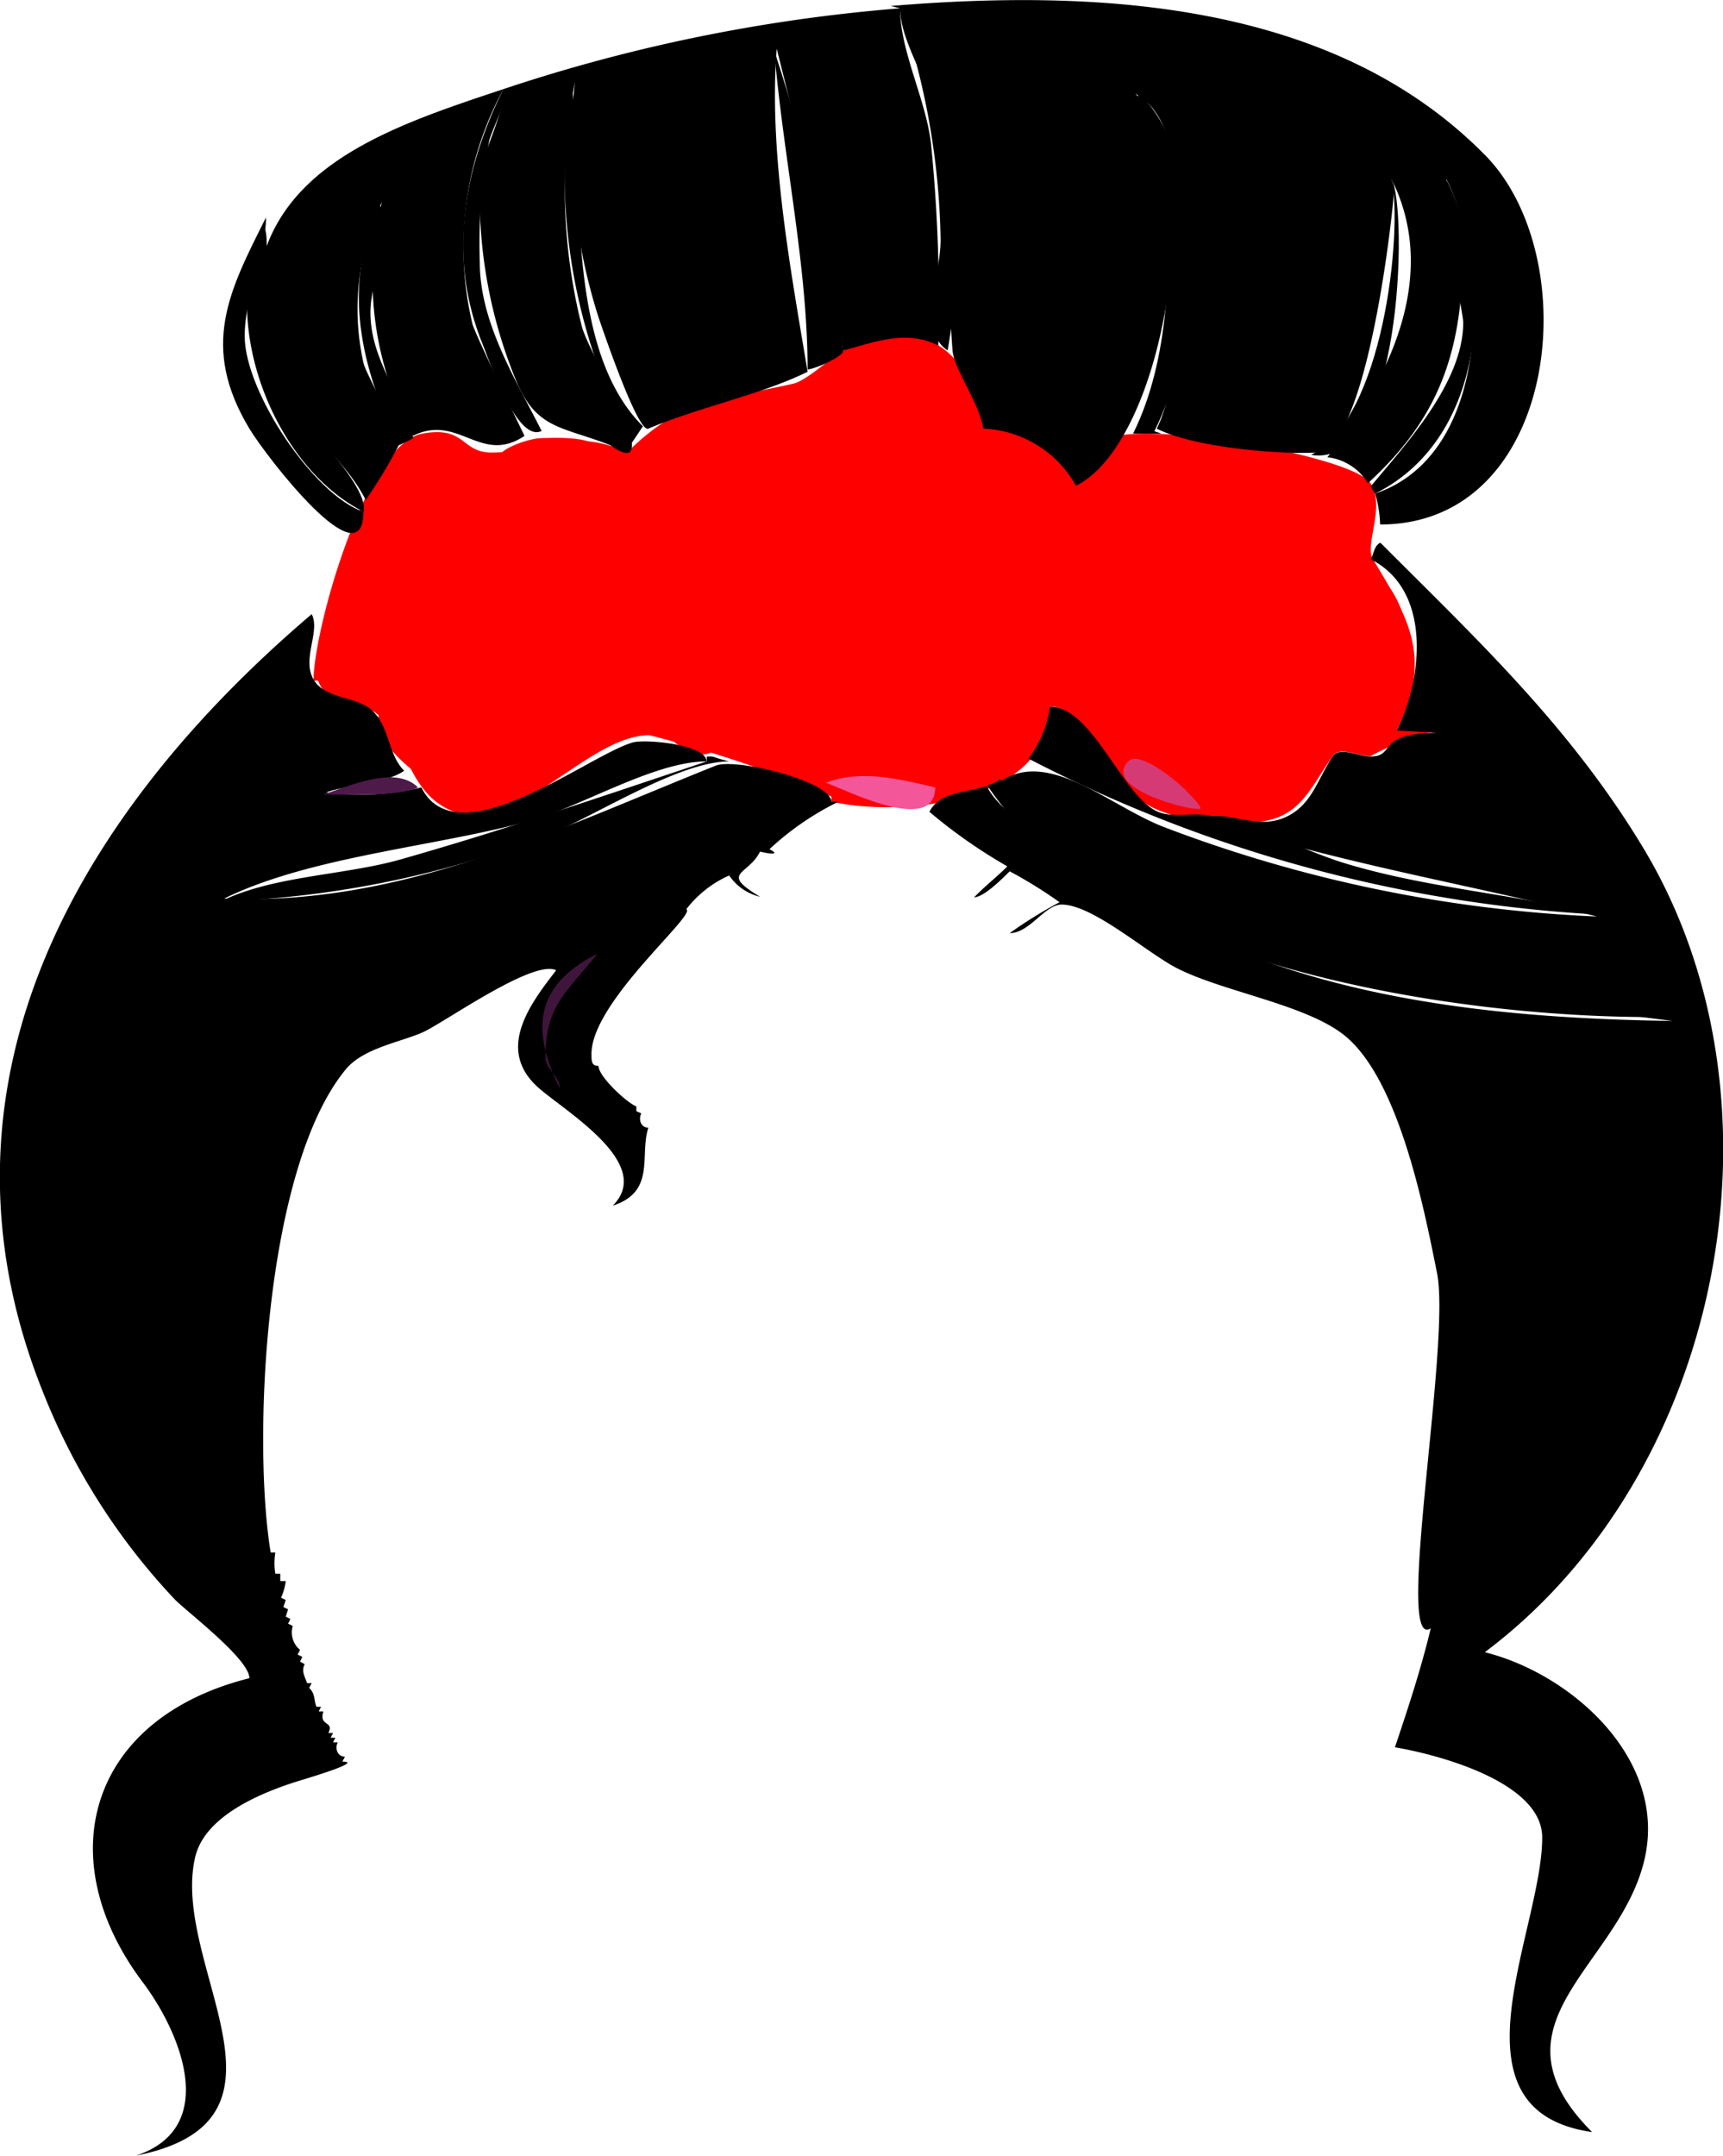 <svg xmlns="http://www.w3.org/2000/svg" viewBox="0 0 66.33 82.98"><defs><style>.ee2cefb5-071f-4e4d-a89e-832901d918ae{fill:red;}.ace95226-88e0-407f-8477-fc69e1c73be1{fill:#40153c;}.bbc87000-1a63-4ccb-b5ae-be4ce6874594{fill:#d63a74;}.ff2dffe8-f0ea-41af-ae47-473cbce02ee7{fill:#f4569a;}.aede02f6-57c8-41ce-a3f4-ce21bc4638bd{fill:#4d1a49;}</style></defs><g id="bff69a3d-a0c8-4900-9d47-11e84003d4c9" data-name="Layer 2"><g id="fed37db9-106e-46e7-b089-ce5d6f54b53f" data-name="Layer 1"><g id="b4fe6c0e-0395-40ef-944c-b0ec5edaee80" data-name="Layer 1"><path class="ee2cefb5-071f-4e4d-a89e-832901d918ae" d="M12.25,26.2h-.18c0-1.95,2-9.12,4.2-9.51,1.68-.3,1.46.73,2.66.73,1.78,0,3.18-1,5.21,0,2.08-2.08,3.5-2,6.4-2.65.53-.13,1.44-1,1.92-1.28,3.11-1.56,5,.13,5.39,3a4.29,4.29,0,0,1,3.57,2.2c.19-.1.91-1.49,1.19-1.74,1-.84,9.42.55,10.15,1.65.59.88-.24,2.37.09,2.92,1.34,2.23,2.34,3.75.92,6.59h1.55a10.86,10.86,0,0,0-2.56,1c-.49,0-1.19-.4-1.46,0-1,1.44-1.32,2.56-3.39,2.56-1.44,0-3.31-.11-4.39-1.18-.77-.78-1.82-3.3-3.1-3.3,0,3.86-6.05,4.25-8.42,3.66,0-.25.06-.15-.18-.27A50.18,50.18,0,0,0,25,28.3c-2.5,0-5.39,4.29-7.95,2.74-1.45-.86-1.51-2.89-2.66-3.65C13.68,26.94,12.56,27.14,12.25,26.2Z"/><path d="M40.42,27.2a4.25,4.25,0,0,1-.83,2,54,54,0,0,0,21.86,6c-3.13-.78-6.39-1-9.51-1.92-1.75-.5-3.93-1.72-5.67-1.92-.53-.06-1.3.14-1.83-.18C43.14,30.45,42,27.2,40.42,27.2Z"/><path d="M28.07,29.31c-1.89,0-5,2-6.77,2.74A38.49,38.49,0,0,1,8.5,34.7c2-1,4.81-1,7-1.64,4-1.14,7.81-2.45,11.71-3.75v-.19C27.59,29.12,27.28,29.11,28.07,29.31Z"/><path class="ee2cefb5-071f-4e4d-a89e-832901d918ae" d="M35.57,29.86c1.92-1.92,3-3.52,1.74-6.68-.85-2.11-4.37-4-5.76-1.19-.92-2.76,4.18-2.42,5.3-2.1C41.53,21.22,40.56,33.18,35.57,29.86Z"/><path class="ee2cefb5-071f-4e4d-a89e-832901d918ae" d="M30.91,27.93c2.38-.59,6.38-1,5.12-4.84-.46-1.36-3.39-1.36-3.39,0,0,.78,1.56.78,1.56-.46H34c.3-.29.1-.2.64-.09.29,2.59-2.92,2-2.92-.09,0-2.4,3.95-1.43,4.75-.09C39.76,27.82,34.13,32.78,30.91,27.93Z"/><path class="ee2cefb5-071f-4e4d-a89e-832901d918ae" d="M37.21,18.52c-.42,0-1.54-1.9-2-2.29-2.33-1.94-5.22.76-5.76,2.93-3.22-1.61,7.17-10.5,8-3A6.76,6.76,0,0,1,37.21,18.52Z"/><path class="ee2cefb5-071f-4e4d-a89e-832901d918ae" d="M46.18,30.59c5.5-.92,3.92-10.06-.19-7.32,1.38-1.55,5.23-.92,5.49,1.46C51.82,27.83,50.36,33.38,46.18,30.59Z"/><path class="ee2cefb5-071f-4e4d-a89e-832901d918ae" d="M43.52,27.2c.74,1.48,4.79,1.07,5.22-.64,1-4.07-3.5-1.9-1.65-1.37.76.22.38-.42.82-.64.78.77-.55,1.26-1.18,1.19-1.54-.17-.78-2.69,1-2.56,3.32.24,1.44,5.33,0,6.77C46,31.7,43.52,28.74,43.52,27.2Z"/><path class="ee2cefb5-071f-4e4d-a89e-832901d918ae" d="M29.44,20.71c0,.65.55,1.19.82,1.74-2.66,2.66,2,4.17,3.66,4.3C30.61,31.16,24.89,20.71,29.44,20.71Z"/><path class="ee2cefb5-071f-4e4d-a89e-832901d918ae" d="M38,20.07c-4.19-2.09-6.5-.48-7,3.57-.67-2,0-5.24,2.65-5.49C34.55,18.06,38,18.52,38,20.07Z"/><path class="ee2cefb5-071f-4e4d-a89e-832901d918ae" d="M19.66,19.06c-2.87,0-4.48-.08-4.48,3.39a1.94,1.94,0,0,0,.55,1.19l-.19.18C11.38,21.74,16.67,13.1,19.66,19.06Z"/><path class="ee2cefb5-071f-4e4d-a89e-832901d918ae" d="M51.3,22.81c0-3.13-3.53-5.72-5.76-2.37-.79-3.15,5.54-3.52,7-1.65C53.1,19.61,52.59,22.81,51.3,22.81Z"/><path class="ee2cefb5-071f-4e4d-a89e-832901d918ae" d="M37.85,16.87c3.51,0,6.53,7.56,2.47,8.14C40.32,21.76,37,19.85,37.85,16.87Z"/><path class="ee2cefb5-071f-4e4d-a89e-832901d918ae" d="M36.39,18.24c-4.51,0-4.14-.78-6.22,3.39C28.65,17.06,34.14,13.75,36.39,18.24Z"/><path class="ee2cefb5-071f-4e4d-a89e-832901d918ae" d="M24.05,27.11c-.61.61-1.71.5-2.47.55.69-1.38,1.71-2.18,1.55-4.11a1.66,1.66,0,1,0-3.29.45c.86.18,1.33-.62.37-1,.16-.32,0-.15.45-.46.57.57.79,1.34.09,1.92-1.69,1.41-3.05-2.77,0-3.11C24.91,20.89,23,25.09,24.05,27.11Z"/><path class="ee2cefb5-071f-4e4d-a89e-832901d918ae" d="M29.9,15.13c0,1.58-2.07,1.37-2.93,2-1.52,1.15-1.46,2.12-1.46,4C23.58,17.31,25.46,15.13,29.9,15.13Z"/><path class="ee2cefb5-071f-4e4d-a89e-832901d918ae" d="M25.24,21.44c1.37-.3,1.14,4,1.18,4.67A4.29,4.29,0,0,0,27.06,28c.2.26.87.5.64.73C25.68,30.78,21.69,22.22,25.24,21.44Z"/><path class="ee2cefb5-071f-4e4d-a89e-832901d918ae" d="M24.14,22.63c-2-2-5.67-2-5.67,1.46C15.33,17.83,27.58,19.19,24.14,22.63Z"/><path class="ee2cefb5-071f-4e4d-a89e-832901d918ae" d="M28.71,17a14.47,14.47,0,0,0,.64,3.38c-3.42,0-1.19,3.45-1.19,5C27.12,23.3,23.21,17,28.71,17Z"/><path class="ee2cefb5-071f-4e4d-a89e-832901d918ae" d="M26.79,24.28c1.6,1.6,4.37,3.33,5.4,5.39C28.23,29.67,26.79,28.28,26.79,24.28Z"/><path class="ee2cefb5-071f-4e4d-a89e-832901d918ae" d="M14.26,23c.42.83,1.44,1,2.2,1.37-1.51,2,.64,2.65,2.1,3.38C16.72,27.91,10.56,24.85,14.26,23Z"/><path class="ee2cefb5-071f-4e4d-a89e-832901d918ae" d="M35.2,22.45a4,4,0,0,1,.73,2.47c0,3.72-8,.62-5.57-1.83,0,.46.46,1.28.91,1.28,0,1,1.51,1.34,2.2.82.53-.4,1.37-.94,1.55-1.64C35.12,23.14,34.75,22.67,35.2,22.45Z"/><path class="ee2cefb5-071f-4e4d-a89e-832901d918ae" d="M44,21.26c2.16-.58-.09,3-.09,4.39,0,.61.9,1.27,1.37,1.46.31.12,1.13.43.82.55C42.87,29,41.18,22,44,21.26Z"/><path class="ee2cefb5-071f-4e4d-a89e-832901d918ae" d="M20.94,19.34c-2.15,1.07-5,4.21-1.74,5.85C17.05,25.91,15.52,18.8,20.94,19.34Z"/><path class="ee2cefb5-071f-4e4d-a89e-832901d918ae" d="M14.81,27.29c1.5-.91,2.21,1.26,3.48,2,.5.3,2.21.61,1.92.91C18.13,32.3,13.35,28.18,14.81,27.29Z"/><path class="ee2cefb5-071f-4e4d-a89e-832901d918ae" d="M16.64,24.64c1.18-.78,1.33,1,2.19,1.65a2.47,2.47,0,0,0,2.47.18c.47-.35,1.07-1.73,1.28-1.19C24.21,29.36,13.3,26.87,16.64,24.64Z"/><path class="ee2cefb5-071f-4e4d-a89e-832901d918ae" d="M51.48,24.19c-1.56-3.12-5-2.54-6.4.18C44.4,20.31,51.48,20.17,51.48,24.19Z"/><path class="ee2cefb5-071f-4e4d-a89e-832901d918ae" d="M52.67,21.81a3.39,3.39,0,0,1,1.37,2c.42,1.47,0,5.47-2.38,5a.27.27,0,0,1-.18-.18c-.31-1.08.55-2.4.55-3.48,0-.49-.6-1.68-.46-2.1S52.32,21.58,52.67,21.81Z"/><path class="ee2cefb5-071f-4e4d-a89e-832901d918ae" d="M19,19.16c0,1.69-4.13,1.26-1.37,5.39C15.52,25.26,13.65,18.08,19,19.16Z"/><path class="ee2cefb5-071f-4e4d-a89e-832901d918ae" d="M20.75,16.87c2.58-.11,2.76.33,3.3,2.47.05.2.52.84.36,1a5.5,5.5,0,0,1-.55-.27c-1.13-.57-4.75-.86-4.75-2.29C19.11,17.25,20.41,16.89,20.75,16.87Z"/><path class="ee2cefb5-071f-4e4d-a89e-832901d918ae" d="M18.47,25.47c1.74-.58,3,1.09,3-1.92a1.18,1.18,0,0,0-.83-1.19c.34-.69,2,.63,2.11,1.19C23.23,25.86,19.83,27.5,18.47,25.47Z"/><path class="ee2cefb5-071f-4e4d-a89e-832901d918ae" d="M50.93,22.27c-1.39-2.79-4.14-.63-5.76.18C45.17,18.61,50.93,18.05,50.93,22.27Z"/><path class="ee2cefb5-071f-4e4d-a89e-832901d918ae" d="M44.71,23.55c.16.46,0,.88.09,1.37H45c0,2.16,3.16,1.45,3.56-.19C50.4,28.42,41.77,28,44.71,23.55Z"/><path class="ee2cefb5-071f-4e4d-a89e-832901d918ae" d="M47.27,17.6c-.83,1.66-5-.69-5,2.38h-.18C41,16.75,45.17,16.2,47.27,17.6Z"/><path d="M37.85,16.5a4.29,4.29,0,0,1,3.57,2.2C44.87,17,46.53,6.43,43.71,3.61c2.73,1.37,2,10.58.82,12.89,1.48.74,4.75,1,6.13.92,2-.06,3-9.55,3-10.06a2.34,2.34,0,0,0-.09-.46c1.89,3.77-.16,7.82-2.47,10.7a2.11,2.11,0,0,1,1.56,1c2.84-2.59,3.66-5.22,3.66-9.06,0-.92-.64-1.77-.64-2.65C57.3,10.13,57.51,17.45,52.94,19a4.78,4.78,0,0,1,.19,1.19c6.91,0,7.95-10.33,4-14.26C51.33.08,42.35-.44,34.29.23l.36.09c0,1.33,1.3,3.17,1.56,4.57.52,2.85.22,5.72.46,8.6C36.73,14.22,37.71,15.52,37.85,16.5Z"/><path d="M32.46,13.49c-.65-3.91-1.6-7.79-2.56-11.62-.31,4,.53,8.47,1.19,12.44-1.75.87-4.23,1.38-6.13,2.19-.41.18-1.8-3.94-1.92-4.29a22,22,0,0,1-.91-9.06,21.86,21.86,0,0,0,.27,9.42c.3,1.06,2.05,3.74,1.92,4.67-.06.45-.68,0-.82-.1-1.87-.74-2.87-.59-3.66-2.56a18.62,18.62,0,0,1-1.37-7.4c0-1.31.91-2.54.91-3.75A64.33,64.33,0,0,1,34.65.32c0,1.66,1,3.52,1.19,5.21a61.1,61.1,0,0,1,.28,7.77C34.85,12.67,33.68,13.18,32.46,13.49Z"/><path d="M14.08,19.25c-1.1-2.2-4-3.7-4.21-6.68C9.47,6.69,14.66,5,19.38,3.43a12.77,12.77,0,0,0-1.19,9.05c.16.53,2,4.28,2,4.3-1.69,1.13-2.54-.88-4.3,0a12.51,12.51,0,0,1-1.19-9A9.5,9.5,0,0,0,14,14c.1.4,1.47,2.88,1.37,3.1A19.46,19.46,0,0,1,14.08,19.25Z"/><path d="M10.24,8.37c0,1.46-.82,3-.82,4.57,0,2.14,2.67,6.13,4.57,6.76,0,2.72-3.74-2.12-4.39-3.2C7.69,13.32,8.82,11.2,10.24,8.37Z"/><path d="M14,19.7c-3.48-1.74-5.65-7.36-3.84-11,.41.82-.53,3.72.18,5.49C10.92,15.68,14.23,18.51,14,19.7Z"/><path d="M52.94,19c4.33-2.16,4.62-8.31,2.75-12.07-.28.82.64,5.08.64,5.49,0,2.31-2.24,4.72-3.57,6.31Z"/><path d="M24.32,17.05A22.14,22.14,0,0,1,22,3.24c.51,3.52-.33,10.1,2.75,13.17Z"/><path d="M19.38,3.43c.2.39-.44,1.54-.55,2a21.21,21.21,0,0,0-.36,4.66c0,2.34,1.38,4.5,2.38,6.5-.94.46-2-2.67-2.29-3.39C17.23,9.88,17.85,6.5,19.38,3.43Z"/><path d="M50.47,17.51C53.24,16.13,54,9,53.58,6.9,54.19,8.11,54,18.09,50.47,17.51Z"/><path d="M31.09,14.22c0-4-.95-8.23-1.28-12.26a64.24,64.24,0,0,1,2.65,11.53C32.49,13.73,31.33,14.22,31.09,14.22Z"/><path d="M44.71,16.69l-.27-.09c1.71-3.43,2.38-10.06-.64-13.08,0,1.12.87,2.4,1,3.57.35,2.91.21,6.82-1.18,9.6Z"/><path d="M34.75.68a21.13,21.13,0,0,1,1.73,12.81c-1.19-.8-.25-2.87-.27-4.3A28.47,28.47,0,0,0,34.75.68Z"/><path d="M15.36,17.14c-1.44-2.87-2.25-6.19-.73-9.23.61,1.23-.37,2.74-.37,4.11,0,1.86,1.24,3.2,1.65,4.85Z"/><path d="M21.67,3.61c0,1.31-.86,2.73-.92,4.12-.11,2.65.64,4.73.64,7.13C20.45,11.07,19.29,7.18,21.67,3.61Z"/><path class="ee2cefb5-071f-4e4d-a89e-832901d918ae" d="M45.81,18.7a3.77,3.77,0,0,0-.64,2.47c-1.52,0-1.83-.09-2.56,1.37C41.8,20.11,44.57,16.21,45.81,18.7Z"/><path class="ee2cefb5-071f-4e4d-a89e-832901d918ae" d="M13.8,21.35a2,2,0,0,0,.28,1.28c-1.17,1.56-.94,3.51.82,4.39C11,28.33,12.6,22.86,13.8,21.35Z"/><path class="ee2cefb5-071f-4e4d-a89e-832901d918ae" d="M42.06,24.55c.59,1.19.75,3.41,1.65,4.3-.35.35-.87-.11-1.19-.37-1-.82-1.77-1.46-1.65-3C40.89,25.22,41.89,24.81,42.06,24.55Z"/><path d="M32,30.86h.28a11,11,0,0,0-2.66,1.83c.4.2.12.21-.36.09-.46.93-1.58.79,0,1.74a2,2,0,0,1-1.19-.82A4.26,4.26,0,0,0,26.42,35c.42.2-3.65,3.56-3.65,5.57,0,.28,0,.46.27.46,0,.42,1.13,1.45,1.46,1.56,0,.25-.05.15.19.27-.13.25,0,.55.27.55-.35,1.07.3,2.46-1.37,3,1.69-1.69-2.16-3.81-3-4.67-1.46-1.46-.11-3.18.82-4.39-.87-.44-4.29,2-5.12,2.38s-2.33.61-3,1.46C10.18,45,9.71,55.46,10.42,59.76h.18a2.51,2.51,0,0,0,0,.82h.19v.28H11a2.2,2.2,0,0,1-.18.64l.18.09-.09.27.18.09-.09.28.18.09-.09.18.18.09a.87.87,0,0,0,.28.92l-.09.18.18.09-.09.18.18.1c-.14.27,0,.45.09.73H12l-.1.18c.24.24.17.41.28.73h.18l-.09.18h.18c-.19.59.43.35.19.83h.18l-.09.18h.18l-.09.18H13c-.12.25,0,.55.28.55l-.1.19c.89,0-1.56.7-1.92.82-1.36.45-3.36,1.31-3.74,2.83-1,4.18,4.55,10.16-2.29,11.52,3.27-1.08,1.69-4.79.27-6.67C1.89,71.52,3.42,66.15,9.6,64.6c0-.72-2.28-2.46-2.84-3a25,25,0,0,1-5.12-8.05C-3.09,41.71,3,31.3,12,23.64c.32.64-.31,1.6,0,2.37.38.95,1.73.73,2.37,1.38s.57,1.66,1.19,2.28c-.77.52-2.11.52-3,.83a10,10,0,0,0,3.66-.19c1.39,2.77,6.42-1.24,8.14-1.73.49-.14,2.84.08,2.84.73-2,0-4.79,1.72-6.77,2.28-3.61,1-8.5,1.37-11.8,3,6.82.3,12.8-2.67,18.93-5.12C28.33,29.17,32,30.07,32,30.86Z"/><path d="M55.32,49c-.49-2.44-1.46-7.46-3.57-9.15-1.48-1.18-4.6-1.66-6.4-2.56-1.15-.57-3.27-2.47-4.48-2.47-.65,0-1.23,1.1-2,1.1a17.09,17.09,0,0,1,1.92-1.19,18,18,0,0,0-1.92-1.19c-.29.29-1,1-1.37,1,.41-.42.87-.78,1.28-1.19a20.07,20.07,0,0,1-3-2.1c.4-.8,1.49-.73,2.2-1,.58,1.16,2.51,2.14,3.56,2.93,6.61,5,14.74,6,22.86,6.12-8.21-1-19.67-3-25.87-9.23,1.84-1.23,4.12.9,6.21,1.74a53,53,0,0,0,16.74,3.47C56.33,34,51.3,33.18,46.27,31.5c1-.34,2,.43,3.11,0S50.71,30,51.3,29.12c.27-.4,1,0,1.46,0,1,0,.18-.91,2.56-.91l-1.55-.09c1-2,1.36-5.4-1-6.59.13-.25.13-.52.37-.64,3.68,3.69,7.32,7.08,10.15,11.8,5.8,9.68,3.08,24-6.13,30.91,3.37.84,7.09,4.17,6.13,8.05-1,4.08-6.18,6.25-2,10.42-5.75-.82-1.92-7.74-1.92-11.34,0-2.16-4.11-3.21-5.67-3.47.51-1.52,1-3,1.38-4.58C53.66,63.61,55.87,51.73,55.32,49Z"/><path d="M30.26,30.13c-1.08,1.62-4,2.84-5.66,3.84-6.81,4.08-14,6.81-22,7C12.72,39,21.17,34.68,30.26,30.13Z"/><path d="M38,30.22A1.12,1.12,0,0,0,38.5,30c5.78,5.79,18.24,8.19,25.87,9.14C57,39.3,42.75,37.43,38,30.22Z"/><path d="M10.7,65.7c-5.42,2.71-5,4.35-5,9.51C3.58,72.09,4.05,69,7.4,67,8,66.61,10.08,65.4,10.7,65.7Z"/><path d="M56.24,64.88c4,0,6.41,5,4.29,8.14,0-1,.37-1.94.37-3C60.9,66.71,57.05,66.52,56.24,64.88Z"/><path d="M55.87,46.22c1.13,2.27,7.36,2.57,9.24,2.84C63.68,49.77,55.87,49.27,55.87,46.22Z"/><path d="M10.51,46.86c0,3.19-8.19,3.31-9.32,2.93A18.66,18.66,0,0,0,10.51,46.86Z"/><path d="M11.24,42.29c0,3.26-8.2,3.21-9.32,2.93A18.56,18.56,0,0,0,11.24,42.29Z"/><path d="M55.14,41.65c1.13,2.27,7.36,2.57,9.23,2.84C63.2,44.88,55.14,44.9,55.14,41.65Z"/><path class="ace95226-88e0-407f-8477-fc69e1c73be1" d="M23,36.71c-1.22,1.53-2,2-2,4,0,.47.55.69.55,1.19C20.52,39.8,20.44,38,23,36.71Z"/><path class="ee2cefb5-071f-4e4d-a89e-832901d918ae" d="M23.22,27.84c0,2.37-5.67,2.37-5.67.28A26.53,26.53,0,0,0,23.22,27.84Z"/><path class="bbc87000-1a63-4ccb-b5ae-be4ce6874594" d="M43.43,29.31c.41-.43,1.77.67,2.2,1.09.11.12.73.72.55.74C45.59,31.17,42.46,30.31,43.43,29.31Z"/><path class="ff2dffe8-f0ea-41af-ae47-473cbce02ee7" d="M36,30.31c0,1.9-3.62,0-4.21-.18C33.16,29.6,34.67,30,36,30.31Z"/><path class="ee2cefb5-071f-4e4d-a89e-832901d918ae" d="M31.45,22.72c0,1.06,1.11,1.74,2,1.92C32.21,26.53,31.45,23.54,31.45,22.72Z"/><path class="ee2cefb5-071f-4e4d-a89e-832901d918ae" d="M45.63,23.91c0,.69,0,1.66.82,1.92V26C45.2,26,45,24.89,45.63,23.91Z"/><path class="aede02f6-57c8-41ce-a3f4-ce21bc4638bd" d="M16.09,30.31c-.78.39-3,.24-3.66.28C13.53,30.22,15.24,29.46,16.09,30.31Z"/><path class="ee2cefb5-071f-4e4d-a89e-832901d918ae" d="M21.12,24.55c0,1.54-1.41.53-2.1.18C19.72,24.5,20.41,25,21.12,24.55Z"/></g></g></g></svg>